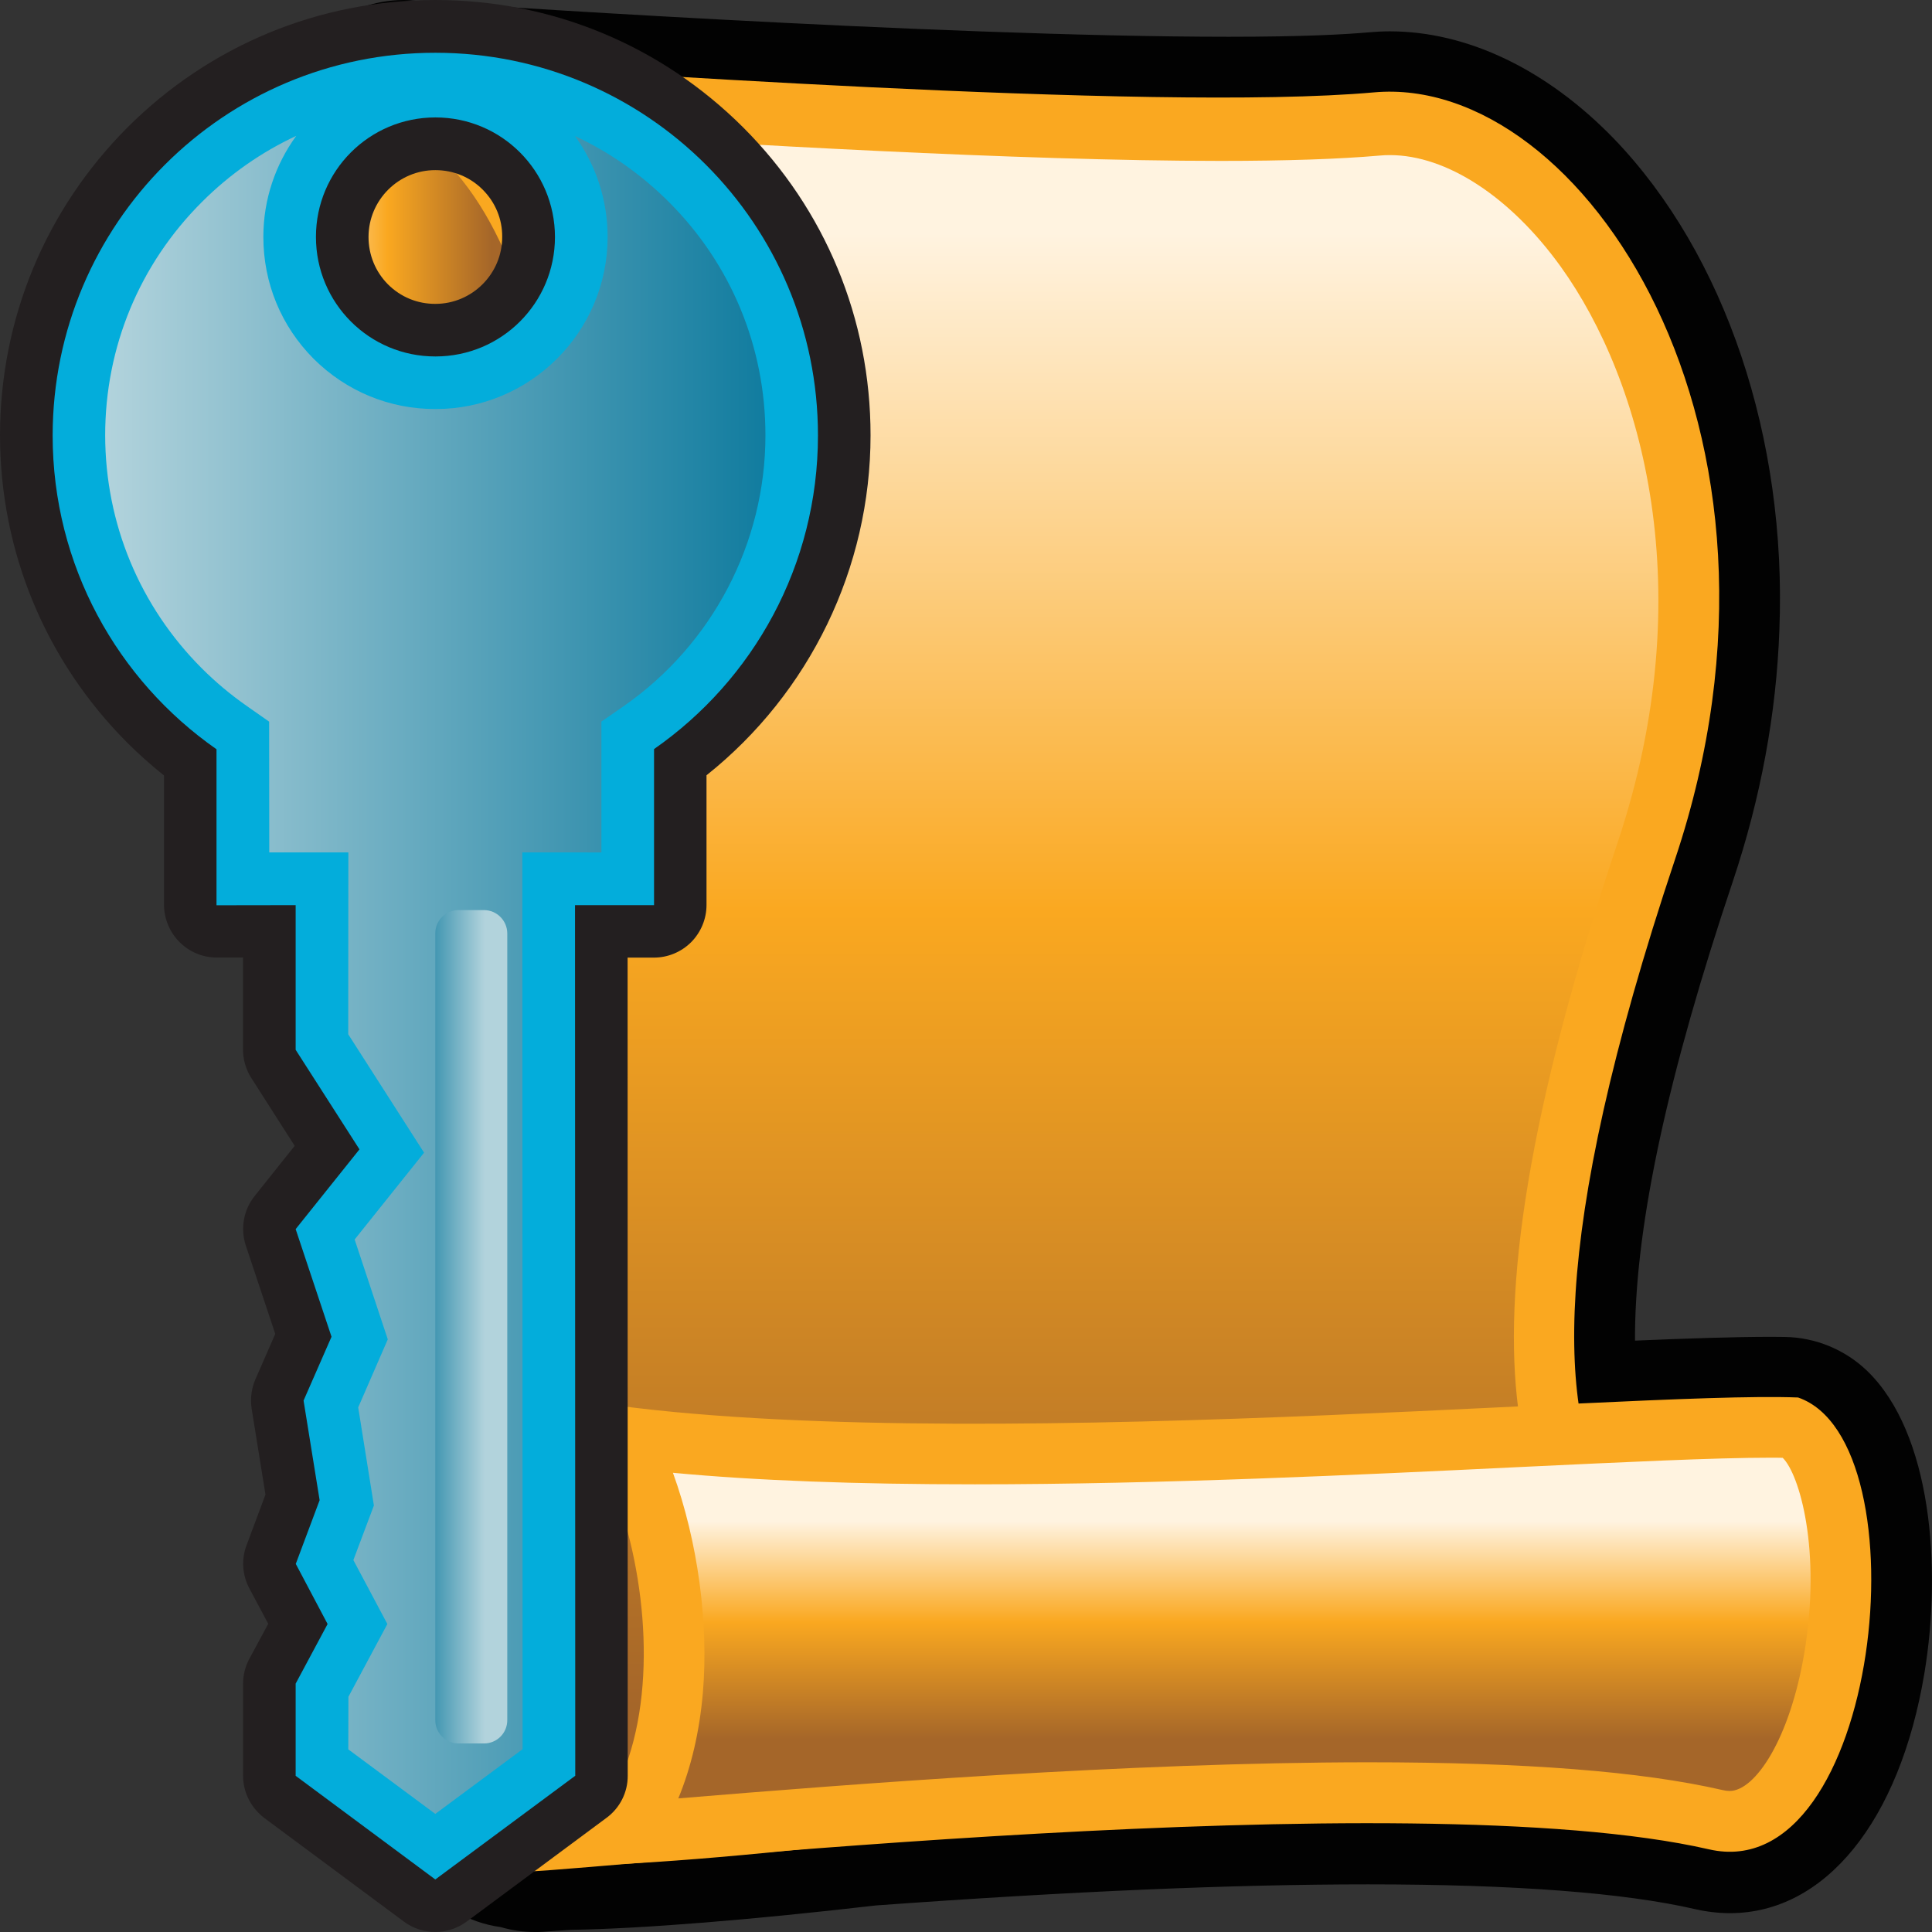 <?xml version="1.0" encoding="utf-8"?>
<!-- Generator: Adobe Illustrator 14.0.0, SVG Export Plug-In . SVG Version: 6.00 Build 43363)  -->
<!DOCTYPE svg PUBLIC "-//W3C//DTD SVG 1.1//EN" "http://www.w3.org/Graphics/SVG/1.1/DTD/svg11.dtd">
<svg version="1.1" id="Layer_1" xmlns="http://www.w3.org/2000/svg" xmlns:xlink="http://www.w3.org/1999/xlink" x="0px" y="0px"
	 width="32px" height="32px" viewBox="0 0 32 32" enable-background="new 0 0 32 32" xml:space="preserve">
<rect x="0" y="0" width="32" height="32" fill="#333333" stroke="none"/>
<g>
	<path id="path10819" fill="#020202" d="M8.858,32c-0.192,0-0.381-0.027-0.563-0.081c-0.272-0.037-0.537-0.129-0.774-0.273
		c-2.082-1.266-2.001-4.061-1.976-4.979c0.057-2.262,0.688-5.079,1.355-8.063c0.771-3.441,1.567-6.991,1.61-10.127
		C8.472,8.475,8.434,8.475,8.393,8.475c-0.442,0-0.974,0.047-1.539,0.139C6.747,8.629,6.64,8.638,6.536,8.638
		c-0.813,0-1.559-0.491-1.868-1.266c-0.392-0.981-0.869-2.39-0.913-3.533c-0.05-1.316,0.946-3.501,2.561-3.805
		C6.438,0.012,6.562,0,6.686,0c0.073,0,0.146,0.006,0.216,0.014c0.416,0.038,8.626,0.595,13.45,0.595
		c1.243,0,1.944-0.04,2.313-0.073c0.115-0.01,0.23-0.017,0.354-0.017c1.289,0,2.609,0.636,3.721,1.787
		c1.834,1.912,2.857,4.951,2.732,8.128c-0.049,1.381-0.309,2.784-0.77,4.162c-1.068,3.181-1.6,5.623-1.621,7.463
		c0,0.049,0,0.1,0,0.146c0.852-0.036,1.654-0.063,2.252-0.063l0.229,0.002c0.512,0.008,1.002,0.212,1.369,0.567
		c1.059,1.028,1.234,3.251,0.943,5.004c-0.41,2.452-1.645,3.973-3.221,3.973c-0.189,0-0.383-0.023-0.574-0.066
		c-1.176-0.272-2.998-0.411-5.416-0.411c-2.243,0-4.907,0.114-8.153,0.349c-2.051,0.237-3.87,0.386-5.051,0.404l-0.473,0.033
		C8.943,32,8.901,32,8.858,32L8.858,32z"/>
	<path id="path3443" fill="#FAA820" d="M9.986,7.758c0.178-2.001-0.697-5.63-3.178-6.665C5.503,0.546,4.719,2.708,4.76,3.793
		c0.062,1.605,1.171,3.964,1.171,3.964S8.774,7.091,9.986,7.758z"/>
	<path id="path3445" fill="#FAA820" d="M27.747,14.224c-4.281,12.79,0.99,11.286,1.09,12.637c0.15,2.145-19.494,4.581-20.667,3.944
		c-5.786-3.143,6.356-23.038-1.227-29.8C9.394,1.146,19.09,1.859,22.757,1.53C26.202,1.221,30.128,7.107,27.747,14.224z"/>
	
		<linearGradient id="path10830_1_" gradientUnits="userSpaceOnUse" x1="296.593" y1="1120.945" x2="296.593" y2="1096.539" gradientTransform="matrix(1 0 0 1 -279.08 -1092.68)">
		<stop  offset="0" style="stop-color:#A56629"/>
		<stop  offset="0.539" style="stop-color:#FAA820"/>
		<stop  offset="1" style="stop-color:#FFF3E0"/>
	</linearGradient>
	<path id="path10830" fill="url(#path10830_1_)" d="M9.18,29.946c-0.352,0-0.53-0.016-0.608-0.024
		c-1.872-1.164-0.771-6.08,0.295-10.835c1.333-5.945,2.817-12.571,0.298-16.892c2.956,0.187,7.693,0.47,11.051,0.47l0,0
		c1.083,0,1.97-0.03,2.632-0.088c0.059-0.006,0.115-0.008,0.174-0.008c0.938,0,1.994,0.69,2.826,1.844
		c1.365,1.896,2.33,5.395,0.947,9.536c-3.02,9.018-1.572,11.667,0.588,12.999C24.571,28.255,13.342,29.946,9.18,29.946L9.18,29.946z
		"/>
	<path id="path3447_3_" fill="#FAA820" d="M29.782,23.147c2.117,0.728,1.357,8.133-1.475,7.484C23.353,29.494,10.167,30.95,8.712,31
		c3.118-1.154,1.922-7.012,0.385-7.902C14.733,24.214,26.874,23.033,29.782,23.147z"/>
	
		<linearGradient id="path10840_1_" gradientUnits="userSpaceOnUse" x1="299.648" y1="1121.489" x2="299.648" y2="1117.88" gradientTransform="matrix(1 0 0 1 -279.08 -1092.68)">
		<stop  offset="0" style="stop-color:#A56629"/>
		<stop  offset="0.539" style="stop-color:#FAA820"/>
		<stop  offset="1" style="stop-color:#FFF3E0"/>
	</linearGradient>
	<path id="path10840" fill="url(#path10840_1_)" d="M11.235,29.787c0.212-0.514,0.351-1.101,0.407-1.751
		c0.098-1.148-0.083-2.504-0.496-3.642c1.382,0.13,3.04,0.191,5.001,0.191c3.1,0,6.38-0.158,9.021-0.286
		c1.734-0.082,3.232-0.155,4.15-0.155c0.072,0,0.145,0,0.209,0.002c0.279,0.272,0.643,1.535,0.359,3.226
		c-0.24,1.436-0.816,2.292-1.238,2.292l0,0c-0.035,0-0.074-0.005-0.117-0.015c-1.344-0.309-3.264-0.46-5.873-0.46
		C18.688,29.191,14.1,29.55,11.235,29.787L11.235,29.787z"/>
	
		<linearGradient id="path10849_1_" gradientUnits="userSpaceOnUse" x1="287.216" y1="1096.992" x2="284.018" y2="1096.992" gradientTransform="matrix(1 0 0 1 -279.08 -1092.68)">
		<stop  offset="0" style="stop-color:#A56629"/>
		<stop  offset="0.539" style="stop-color:#FAA820"/>
		<stop  offset="1" style="stop-color:#FFF3E0"/>
	</linearGradient>
	<path id="path10849" fill="url(#path10849_1_)" d="M6.538,6.618C6.208,5.796,5.8,4.592,5.766,3.754
		C5.74,3.07,6.179,2.107,6.429,2.007c1.521,0.65,2.349,2.738,2.534,4.469c-0.18-0.014-0.367-0.021-0.567-0.021
		C7.726,6.454,7.047,6.536,6.538,6.618L6.538,6.618z"/>
</g>
<g>
	<path id="path2935_6_" fill="#231F20" d="M4.282,30.027c-0.162-0.162-0.256-0.383-0.256-0.615v-1.527
		c0-0.143,0.037-0.285,0.104-0.41l0.313-0.58L4.13,26.309c-0.117-0.222-0.135-0.479-0.047-0.713l0.314-0.841l-0.229-1.423
		c-0.025-0.165-0.004-0.334,0.063-0.488l0.328-0.75l-0.488-1.465c-0.092-0.279-0.037-0.589,0.146-0.818l0.664-0.832l-0.719-1.125
		c-0.09-0.141-0.137-0.304-0.137-0.471v-1.523H3.589c-0.238,0-0.459-0.099-0.615-0.256c-0.158-0.158-0.254-0.375-0.258-0.613v-2.147
		c-0.212-0.169-0.415-0.35-0.606-0.54C0.752,10.943,0.002,9.134,0,7.21c0.002-1.927,0.752-3.735,2.111-5.099
		C3.474,0.75,5.286,0,7.212,0s3.736,0.751,5.098,2.111c1.359,1.359,2.109,3.171,2.109,5.098c0,2.197-1.008,4.27-2.717,5.632v2.149
		c0,0.23-0.092,0.451-0.254,0.615c-0.164,0.164-0.387,0.256-0.617,0.256h-0.436l0.002,13.55c0.002,0.274-0.129,0.536-0.354,0.7
		l-2.314,1.717c-0.311,0.229-0.73,0.229-1.039,0l-2.313-1.717C4.345,30.086,4.313,30.059,4.282,30.027L4.282,30.027z M7.995,3.141
		C7.786,2.932,7.509,2.818,7.212,2.818C6.603,2.816,6.104,3.314,6.104,3.925c0,0.298,0.115,0.576,0.322,0.785
		c0.211,0.21,0.488,0.324,0.785,0.323c0.609,0,1.107-0.497,1.107-1.108C8.321,3.629,8.204,3.35,7.995,3.141L7.995,3.141z"/>
	<path id="path3790_6_" fill="#03ADDB" d="M7.212,0.874c3.502,0,6.336,2.836,6.336,6.337c0,2.154-1.074,4.053-2.715,5.196v2.585
		H9.524l0.004,14.42L7.21,31.13l-2.313-1.717v-1.527l0.529-0.987l-0.527-0.996l0.395-1.055l-0.266-1.65l0.463-1.057l-0.594-1.783
		l1.057-1.321l-1.057-1.649v-2.396l-1.311,0.002V12.41c-1.64-1.145-2.714-3.043-2.714-5.198C0.875,3.709,3.712,0.872,7.212,0.874
		L7.212,0.874z M7.212,1.945c-1.096,0-1.979,0.886-1.979,1.979c0,1.097,0.885,1.981,1.979,1.98c1.096,0,1.979-0.884,1.98-1.979
		C9.19,2.83,8.308,1.945,7.212,1.945z"/>
	
		<linearGradient id="path2946_1_" gradientUnits="userSpaceOnUse" x1="-0.718" y1="-103.987" x2="10.217" y2="-103.987" gradientTransform="matrix(1 0 0 -1 2.46 -87.84)">
		<stop  offset="0" style="stop-color:#B2D3DC"/>
		<stop  offset="1" style="stop-color:#117C9F"/>
	</linearGradient>
	<path id="path2946_6_" fill="url(#path2946_1_)" d="M5.771,28.104l0.645-1.205L5.853,25.84l0.34-0.904l-0.26-1.625l0.49-1.127
		L5.874,20.53l1.15-1.438l-1.256-1.961l0.002-3.013H4.46l-0.002-2.165l-0.371-0.26c-0.266-0.186-0.516-0.395-0.744-0.623
		c-1.03-1.03-1.599-2.402-1.601-3.86c0-1.46,0.568-2.833,1.603-3.865C3.806,2.884,4.333,2.518,4.907,2.25
		C4.565,2.721,4.362,3.298,4.362,3.924c0,0.764,0.295,1.479,0.834,2.02C5.735,6.48,6.452,6.777,7.214,6.775
		c1.566,0.002,2.848-1.275,2.85-2.848c0-0.611-0.191-1.191-0.541-1.674c0.57,0.266,1.096,0.633,1.555,1.092
		c1.033,1.031,1.6,2.404,1.6,3.865c0,1.783-0.877,3.459-2.342,4.482l-0.375,0.26v2.167l-1.309-0.001l0.004,14.854L7.21,30.044
		l-1.441-1.069L5.771,28.104z"/>
	
		<linearGradient id="rect3802_1_" gradientUnits="userSpaceOnUse" x1="-974.723" y1="-1005.393" x2="-973.639" y2="-1005.393" gradientTransform="matrix(-1.099 0 0 -1.099 -1063.197 -1083.353)">
		<stop  offset="0" style="stop-color:#B2D3DC"/>
		<stop  offset="1" style="stop-color:#117C9F"/>
	</linearGradient>
	<path id="rect3802_6_" fill="url(#rect3802_1_)" d="M8.015,15.074h-0.42c-0.213,0-0.385,0.171-0.385,0.384v13.033
		c0,0.215,0.172,0.386,0.385,0.386h0.422c0.213,0,0.385-0.171,0.385-0.386V15.456C8.399,15.247,8.229,15.074,8.015,15.074z"/>
</g>
</svg>
